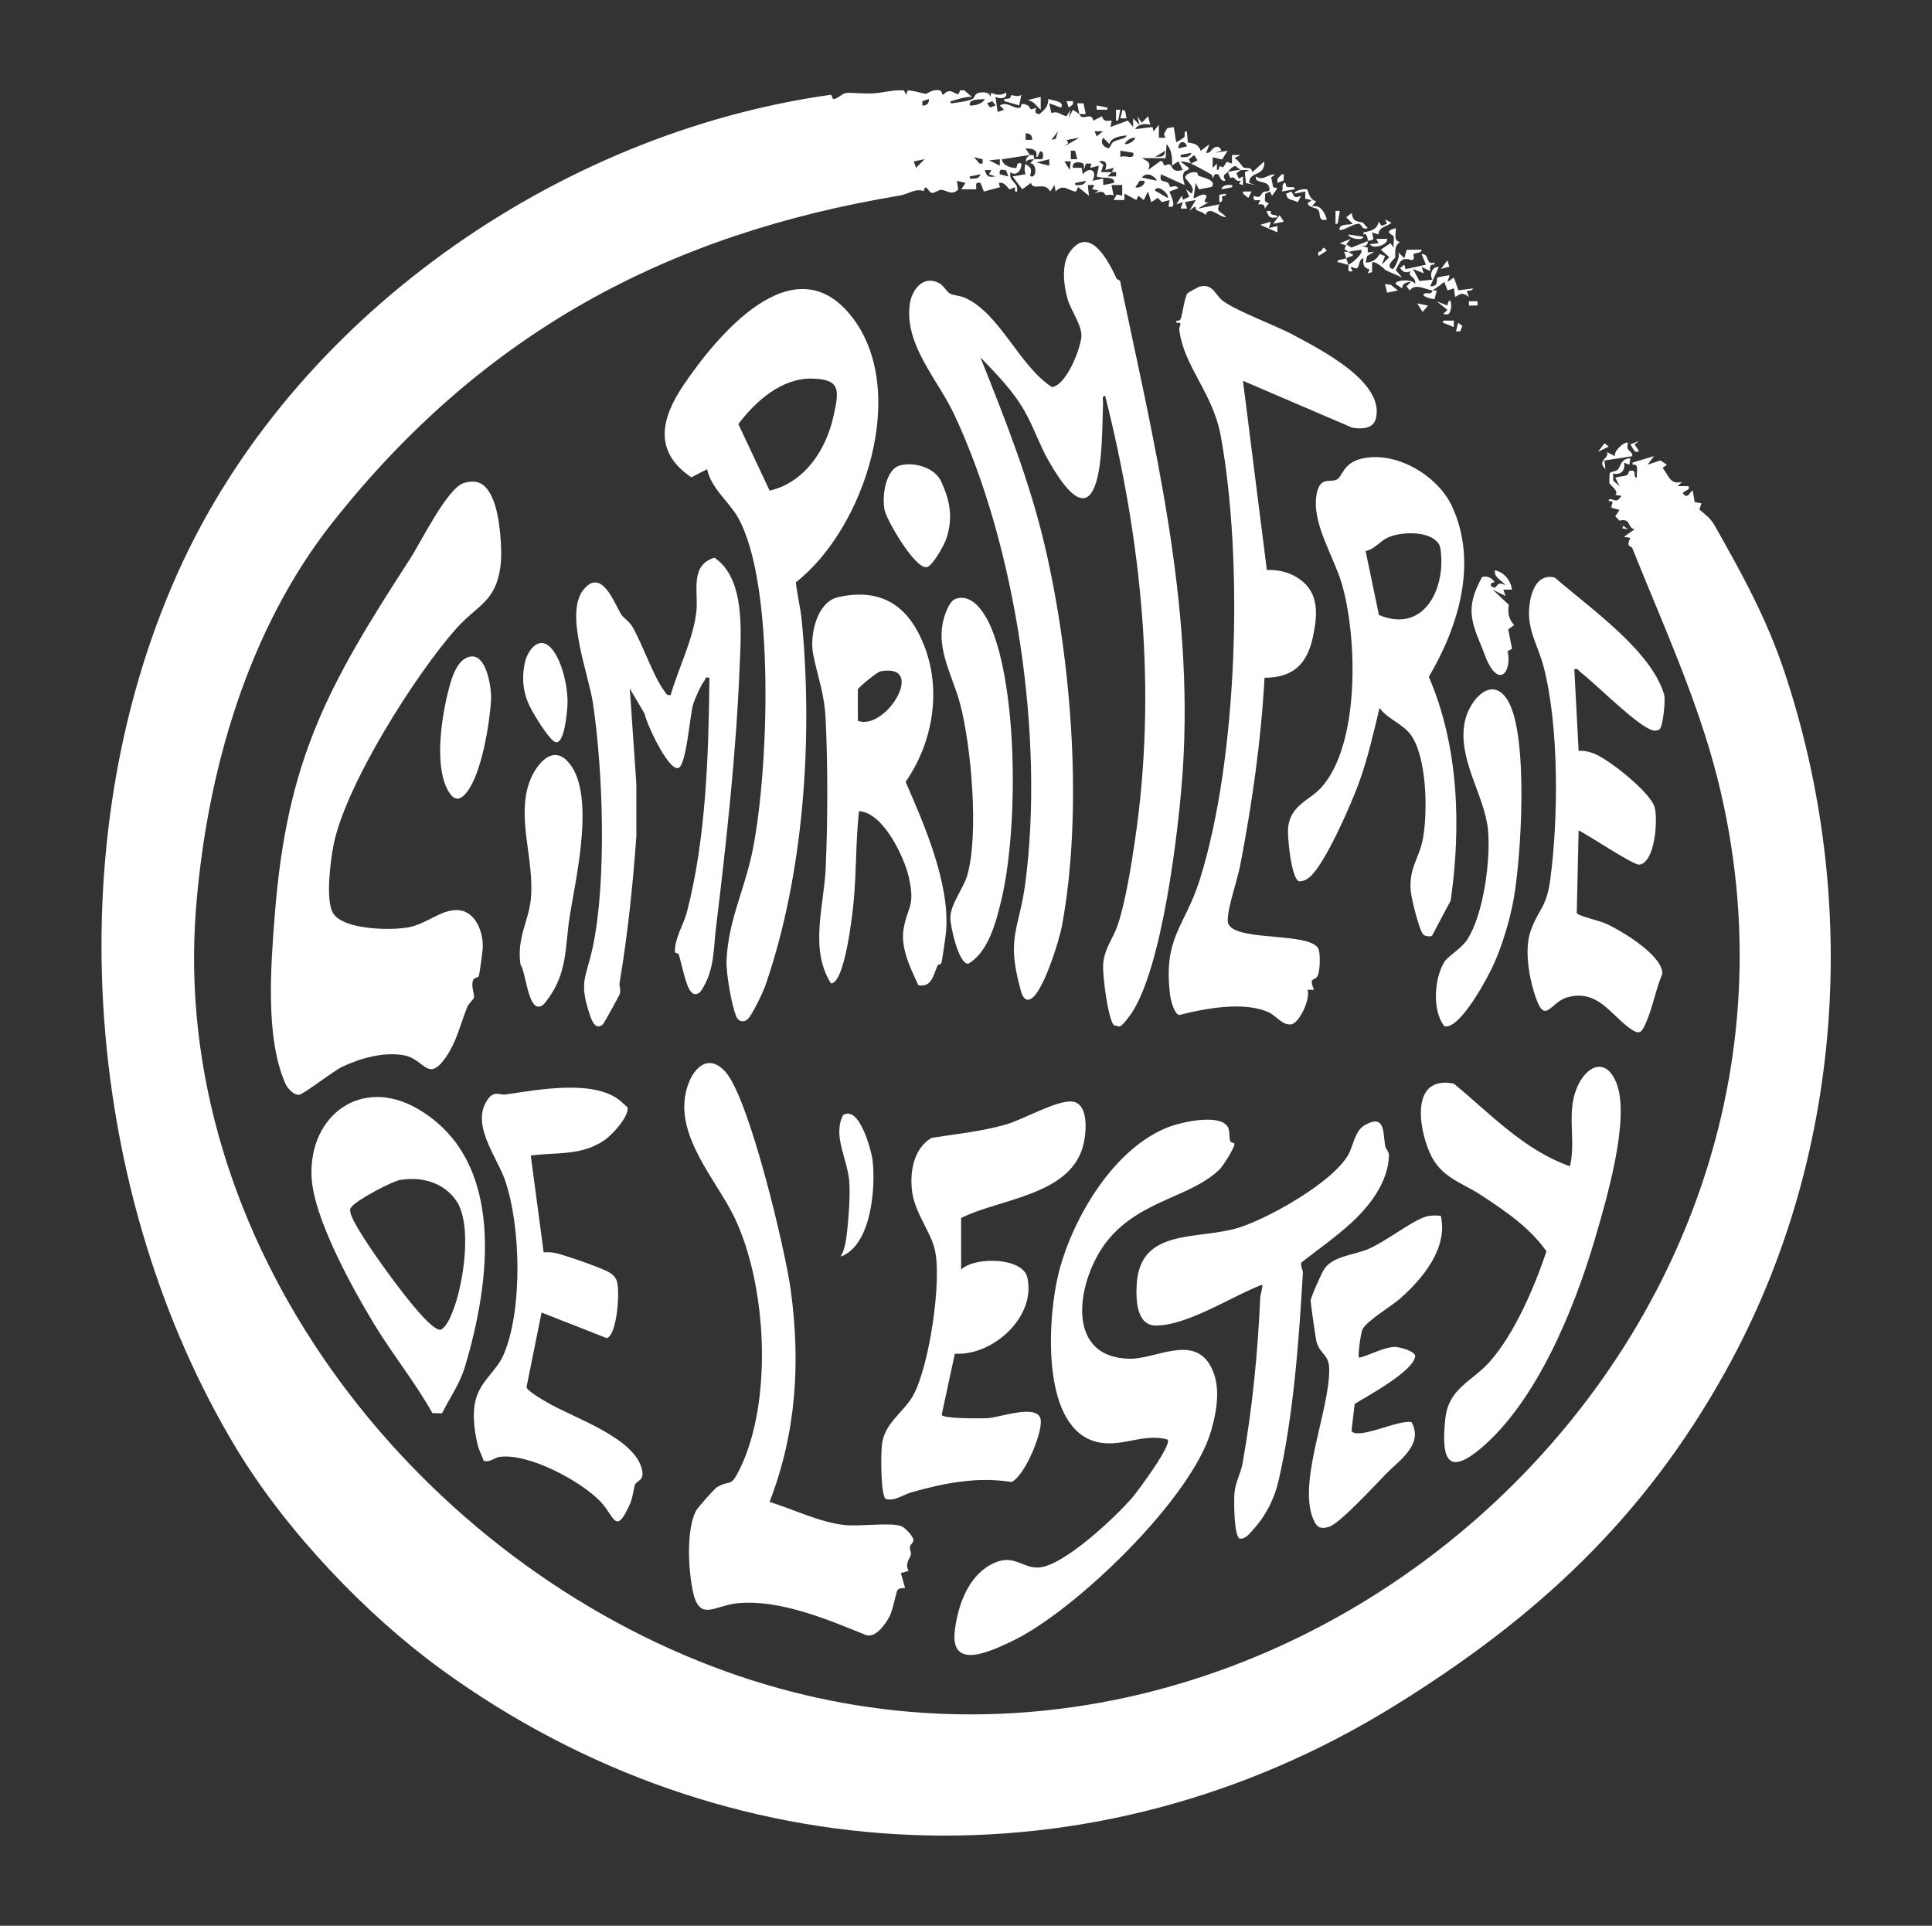 <?xml version="1.0" encoding="UTF-8"?><svg id="Calque_1" xmlns="http://www.w3.org/2000/svg" viewBox="0 0 342.19 341.05"><rect x="0" y="0" width="342.19" height="341.05" fill="#333333" stroke="none"/><defs><style>.cls-1{fill:#fff;}</style></defs><path class="cls-1" d="M84.78,172.93c-.12.19-.82.2-1,.69-.39,1.08.27,2.3.17,3.02-.05.37-.91,1.01-1.19,1.69-1.26,3.12-1.86,6.21-3.9,9.06-3.12,4.36-3.7.15-7.32-.5s-7.77.53-10.95,2.05c-1.58.76-6.84,4.87-7.61,4.94-.98.1-2.08-1.16-2.44-1.99-3.6-8.17-2.56-20.97-1.88-29.75,2.14-27.69,9.43-40.74,24.02-63.25,1.92-2.96,6.54-12.48,9.5-13.36s4.26.74,5.24,3.18c1.09,2.74,1.62,8.64,1.21,11.66-.83,6.23-4.1,6.79-7.77,10.9-7.29,8.16-19.73,27.86-21.79,38.42-.53,2.7-1.46,9.77-.07,12.04,1.83,2.98,10.35,3.09,13.45,2.48s5.59-3.05,8.43-3.04c3.38.01,4.82,4.06,4.61,6.89-.04.54-.57,4.66-.71,4.87Z"/><path class="cls-1" d="M132.39,180.53c-.62.56-1.55.42-1.92-.37-.87-1.88-1.87-7.79-1.79-9.97.26-6.87,3.05-12.36,4.46-18.82,2.95-13.51,4.35-47.82-2.47-59.79-1.53-2.68-4.75-5.14-5.42-8.49l-2.8,1.44c-6.79-4.57-5.36-10.49-1.32-16.43,5.9-8.68,19.34-24.97,29.59-12.2,10.45,13.03,2.51,37.63-9.76,47.23.24,2.27.84,4.56,1.05,6.83,2,20.72.39,44.73-6.41,64.47-.43,1.25-2.37,5.35-3.22,6.12ZM136.32,86.89c6.24-1.44,10.03-7.29,11.32-13.25.95-4.4,1.4-6.51-3.89-6.59s-9.87,3.94-12.98,8.05l5.55,11.8Z"/><path class="cls-1" d="M120.16,168.94c-.04-.12-.6-.13-.61-.35-.11-2.31,1.54-4.89,2.1-7.01,3.42-13.11,3.85-28.03,4-41.54-.88-.22-.63.17-.87.48-.62.79-1.65,3.11-1.98,4.1-.62,1.89-1.22,11.16-2.72,11.41-1.82.3-5.63-8-5.92-9.65l-2.61-4.43,1.16,16.94v9.18c-.62,8.71-1.54,17.46-2.97,25.99-.1.58.26,1.15.05,1.92-.08.3-2.78,5.2-3,5.41-1.21,1.14-1.92-.47-2.28-1.53-2.07-6.07-.68-6.67.47-12.09,2.5-11.76,1.83-31.31.03-43.29-.77-5.14-5-15.77-1.73-19.96s5.54,2.4,6.74,4.28c.47.73,1.42,1.23,1.99,2.2,1.8,3.08,3.76,8.93,5.7,11.45.33.43.39.78,1.08.63,1.36-4.75,4.13-10.12,4.57-15.06.3-3.36-1.16-7.97,3.19-9.25,5.56,3.79,4.68,13.43,4.44,19.54-.59,14.96-2.38,31.23-4.19,46.12-.42,3.47-.27,7.08-2.21,10.36-.29.49-.52.99-1.09,1.22-.56.15-.7.01-1.08-.34-.94-.87-1.74-5.3-2.24-6.73Z"/><path class="cls-1" d="M78.3,250.29l-1.71-.02c-3.08-5.5-7.07-10.4-10.33-15.78-3.89-6.43-10.84-18.95-11.09-26.26-.37-10.79,8.87-17.59,18.75-11.89,15.85,9.15,12.88,30.83,8.45,45.65-.97,3.23-2.65,5.43-4.08,8.31ZM71.05,208.93c-1.68.27-7.59,3.47-8.67,4.68-.37.42-.41.47-.33,1.05.32,2.16,6.51,10.64,8.18,12.82,1.13,1.48,6.28,8.41,7.89,8.01,1.05-.68,1.62-2.15,2.08-3.29,1.87-4.63,3.51-15.26.64-19.51-2.17-3.21-6.05-4.34-9.79-3.74Z"/><path class="cls-1" d="M100.36,134.66c5.37,5.24,1.61,20.84.56,27.54-.89,5.65-.35,10.12-4.07,14.98-.37.48-.76,1.1-1.44,1.1-1.93.05-2.29-6.14-3.22-7.45-.71-4.73,1.48-7.73,1.84-11.71.64-6.97-2.62-14.32-.2-20.78.95-2.54,3.71-6.44,6.53-3.68Z"/><path class="cls-1" d="M83.24,116.29c2.96-.59,3.85,5.6,3.73,7.68-.24,4.24-1.67,12.94-4.23,16.25-1.04,1.35-2.07,1.82-3.16.16-2.74-4.18-1.43-12.99-.26-17.68.52-2.08,1.43-5.91,3.92-6.41Z"/><path class="cls-1" d="M159.46,82.41c2.5-.64,6.11.41,7.24,2.86,1.58,3.43,2.15,6.49.88,10.21-.38,1.1-2.38,4.72-3.41,4.96-2,.46-7.08-8.18-7.49-10.1-.49-2.32.1-7.24,2.78-7.93Z"/><path class="cls-1" d="M94.25,125.9c-1.44-2.57-1.94-5.12-1.34-8.3.46-2.48,2.65-5.31,4.86-2.64,1.85,2.23,2.88,6.97,2.74,9.87-.06,1.19-.52,6.9-2.06,6.62-1.05-.19-3.59-4.46-4.2-5.55Z"/><path class="cls-1" d="M212.05,30.61c.08.04.08.45.22.51.77.34,3.26.74,2.37,1.98l-2.29.44-.57-1.15-.38,2.66c.27.28,1.57-1.12,2.29-.38.22.23-1.06,1.39.38,1.14l-1.9,1.14,3.81-.76c-.73,1.56.49,1.21,1.14,2.28-1.24-.03-2.98-2.2-3.61-.38-.38-.57-1.11-.58-1.59-.92-.43-.3.34-1.15-1.27.15l1.14-1.9-1.91.38.38,1.14h-1.14s.38-1.14.38-1.14l-1.14.38.95-1.52.22.71,1.11-.52-.56-1.33.94.76c.91-1.13-1.1-2.44-1.09-2.86,0-.59,1.39-1.17,2.14-.83Z"/><path class="cls-1" d="M253.69,51.45c-1.46-.29-3.07-1.29-4,0l-.57-.75.76-.76c-.76-.03-1.59.33-1.53,1.14l-1.13-.77c-.43-.69,3.06-1,3.42,0,.26-1.4-1.54-1.3-.76-2.28-.96.32-1.29.27-1.9-.57l.75-.57.22.78,3.6-.79-.76-1.9c1.55-.02.56,2.01,2.28,1.52v.37c-.83-.14-.82.42-.76,1.15l-1.52-.76.38,1.14-1.9-.76,1.12,2.12,2.31-.22c-.54-.86-.09-2.34,1.14-2.28l-1.52,3.42c1.56.18,1.11-1.4,1.2-1.47.17-.13,2.13-.52,2.23-.43l-.38,1.14,1.14-.76.8,2.26,2.63-.35c-.66,1.01-1.6-.43-.76,1.52-1.16-.8-1.32-.68-2.46,0l-.2-1.53-1.14.38-.57-1.52c-.69.54-1.37,1.05-2.1,1.52.23.05.52-.03.76,0l-.38,1.52c-.56.05-2.97-.68-1.53-1.04.17-.04.54.15.91-.07.23-.14.22-.4.24-.41Z"/><path class="cls-1" d="M238.82,44.59c.19.2.47.39.76.39v.37c-.42,0-.77.23-1.14.39-.09-.41-.24-.75-.38-1.14.25-.04.54.04.76,0Z"/><path class="cls-1" d="M242.25,42.68c.06-.06-.11-1.6-.76-1.15v-.37c1.19-.22,2.52-.51,2.67-1.91l.56.76.95-.4-.37-.74,1.14.57c-.86.8-2.15.62-2.31,2.08l-1.11-.36.23,1.15c-.22.33-.86.26-.99.37-.08.07.26,1.24-1.52.77l1.5.39.02.87,1.14-.12-1.26.75-.26,1.15c1.06.07,2.03-.58,2.47-1.52l.96.39-.57,1.52,1.32-1.34-1.5-1.32,1.71-1.15.56.76c-.06-.65.14-1.43,0-2.03-.03-.13-2.06-.78.38-1.39.08,1.12-.5,2.14.76,2.47-1.24.7-.7,2.18-.89,2.78-.04.11-1.84,1.5-.44,1.99.28.1,1.58-2.41.95-3.05l1.14,1.14.41-1.5,2.64-.02c.05.7-1.12.47-1.44.82-.07.08.4.88-.3,1.03-1.88-.65-2.07.33-2.83,1.77l1.14,1.32-2.9-1.29c-.47-.46-1.92-1.75-2.43-1.37v1.69s-.77.21-.77.21l.32-.69c-1.1-.27-1.18-.9-1.08-1.97-.85.16-.65,1.36-1.12,1.75-.34.28-1.73-.93-.78.54-1.25.24-.59-.56-.77-1.14.26-.04,2.68-1.82,2.29-2.66-.76.08-1.54.22-2.29.38-.45-.46-.98-.28-.37-1.14l-1.15-.38,1.9-.77-.76.95.93.58,2.88-1.15Z"/><path class="cls-1" d="M238.44,45.73c.09.44.27.77.38,1.14-.45.07-1.33-.48-1.9-.39v-.37c.47-.14,1.09-.2,1.52-.39Z"/><path class="cls-1" d="M241.37,39.41l.88.98c-1.2.45-.98-.84-1.67-.77-1.17.12-2.12,1.03-3.28,1.15-.39-1.29,2-.86,2.28-1.15l-1.14-1.14.95-.75c.31,1.44.61,1.41,1.97,1.68Z"/><path class="cls-1" d="M225.87,30.87l-.72.54.35,1.75.75.18-.95,1.34-.37-.77-.88.45c.14.94-.42,1.32.69,1.65l-.76.95c.11-.81-.47-.82-1.14-.77l.38-.75c-.75-.02-1.37.3-1.15-.76,1.27.58,1.19-.3,1.66-.64.4-.3,1.51.17,1-1.06-.46-1.1-2.57-.42-2.27-1.72,1.32.87,2.06-.47,3.42-.38Z"/><path class="cls-1" d="M231.55,33.58c.11.1.35,1.83,1.56,2.06l-.76.94c1.47-.44,2.28,1.03,2.66,2.29-1.77.47-.91-1.15-1.63-1.81-.29-.27-1.51-.28-1.8-1.05l.76-.57-1.17-.24.03-1.29-1.9.38c-.02-.71,2.05-.9,2.25-.72Z"/><path class="cls-1" d="M180.9,16.77l-.38,1.9-2.66-.77c-.1-.61.53-.29,1.02-.52.14-.07.14-.48.2-.5.27-.1,1.23.44,1.82-.11Z"/><path class="cls-1" d="M256.35,54.11c.46-2.07.96.02.5,1.03-.37.81-.39.5-1.25.49l.76-.75-1.9-1.52,1.89.75Z"/><polygon class="cls-1" points="225.1 39.25 224.73 40.39 226.25 40.02 226.25 41.15 223.2 39.82 225.1 39.25"/><path class="cls-1" d="M184.33,17.15v2.28c-.88-.74-1.06-1.38-2.28-1.72l2.28-.56Z"/><path class="cls-1" d="M245.68,42.3c.25,1.09-2.58,1.89-3.04.95l1.52-.19-.39-.76h1.91Z"/><path class="cls-1" d="M230.44,34.68l-.59,1.15c-1-.62-1.84-.21-2.07-1.53l.96-.39c.57,1.04.49,1.22,1.71.77Z"/><polygon class="cls-1" points="246.34 50.44 247.59 51.44 245.69 51.83 245.3 50.31 246.34 50.44"/><path class="cls-1" d="M227.85,33.05c.61.31,1.51-.24,1.44.48l-2.28.38c.29-.36.09-.94.18-1.14.49-1.07.62.26.66.27Z"/><polygon class="cls-1" points="252.92 54.12 251.97 55.25 251.02 53.73 252.92 54.12"/><path class="cls-1" d="M241.49,41.92c-.08.82-2.63.32-2.66-.38l2.66.38Z"/><polygon class="cls-1" points="227.39 39.25 225.49 39.63 226.64 38.11 227.39 39.25"/><polygon class="cls-1" points="198.43 19.44 198.04 21.34 197.67 21.34 197.67 19.44 198.43 19.44"/><polygon class="cls-1" points="257.5 56.78 257.49 57.93 255.59 57.16 255.59 56.79 257.5 56.78"/><path class="cls-1" d="M197.82,49.4c.04.09.72.22.64.7,6.01,28.58,12.96,56.61,11.04,86.16-.66,10.16-3.64,35.78-9.38,43.59-.35.47-1.38,1.9-1.88,1.96l-.99-.27c-1.04-1.32-1.96-8.72-1.87-10.61.16-2.96,1.8-4.69,2.64-7.27,1.39-4.25,2.34-10.4,3.01-14.9,3.91-26.5,1.21-52.81-5.28-78.63-.66-.09-.36.87-.38,1.33-.13,3.81-.12,8.83-.86,12.48-1.81,8.94-6.43,1.8-8.83-2.41-1.6-2.81-2.61-5.93-4.22-8.74-2.12-3.7-4.91-6.47-7.82-9.52,4.48,11.23,8.83,22.14,11.55,33.99,4.64,20.19,6.67,46.36,2.89,66.77-.39,2.13-3.64,13.2-6.08,13.03-.92-.21-1.09-1.27-1.32-2.11-2.47-8.97-.15-10.43.92-18.54,3.37-25.69-1.57-59.49-12.58-82.98-2.91-6.21-8.79-12.26-7.9-19.45.33-2.69,2.43-5.36,5.26-3.82.76.41,1.27,1.54,1.95,1.86.74.35,1.68.3,2.67.76,6.23,2.9,9.51,12.04,15.34,15.78,2.54-.39,5.02-6.71,5.19-8.96.14-1.93-1.85-4.59-2.44-6.63-.7-2.42-1.15-6.18.39-8.34,3.52-4.95,6.91,1.7,8.33,4.79Z"/><path class="cls-1" d="M220.15,67.45l4.23,33.49c2.08-.08,4.09.42,5.81,1.63,3.53,2.49,3.16,6.44,2.35,10.23-1.03,4.83-3.49,7.19-8.57,7.24-.61,11.16-2.2,22.27-4.31,33.23-.5,2.6-2.2,7.37-2.2,9.66,0,.53.04.72.4,1.12,2.28,2.55,13.86,1.15,15.59,3.85.48.76.38,4.35-.17,5.09s-1.46.05-.55,2.3h-1.15c.59,1.51-1.42,5.91-2.88,6.12-1.56.22-2.65-1.51-3.97-2.12-4.36-2.01-11.3-.7-15.83.46-.94-.1-1.56-2.71-1.66-3.54-1.24-10.37,2.63-11.97,5.3-20.53,6.7-21.47,7.72-56.33,3.69-78.4-1.43-7.85-6.5-12.2-7.36-18.86-.09-.67.79-1.41-.52-1.26v-.37c.31.05.59,0,.76-.29.3-.51.64-3.74,1.23-4.58.07-.1,1.98-1.13,2.11-1.16,2.42-.62,2.76,1.5,4.15,2.53,2.53,1.87,9.28,4.3,12.59,6.09,4.57,2.47,16.05,8.22,14.52,14.66-.47,1.98-2.53,1.96-4.21,1.7l-19.33-8.29Z"/><path class="cls-1" d="M110.23,195.29c.2.19.92.79.93.85.25,1.61-2.74,4.86-4.07,5.77-4.15,2.83-8.38,2.11-13.08,2.74l2.28,17.14c.78-.04,1.54-.03,2.31.17,1.73.44,8.22,2.64,9.47,3.48.51.34.82.64,1.09,1.2.76,1.55.17,9.87-1.7,10.34l-11.54-4.53-2.66,13.18c.02.66,2.89,2.29,3.68,2.75,4.67,2.76,15.88,6.34,16.82,12.18.27,1.71-.9,1.56-1.3,2.39-.14.29-.4,2.3-.84,3.31-2.64,5.94-2.75,2.21-5.4-.47-3.58-3.62-12.61-8.45-17.72-7.78-.94.12-1.79,1.07-2.83.69-.34-.98-.85-1.89-1.09-2.91-.68-2.92-1.1-6.47.13-9.19,1.14-2.54,3.37-4.14,4.45-6.6,3.45-7.91,3.09-22.88.29-30.99-1.44-4.17-6.2-9.96-3.04-14.34,1.15-1.59,2.1-.69,3.15-.84,5.81-.85,16.25-2.84,20.67,1.46Z"/><path class="cls-1" d="M166.7,170.64c-.05.11-.56.15-.65.36-.71,1.63-1.02,3.92-3.39,3.49-1.37-2.96-3.19-6.6-2.62-9.96.68-4.05,2.09-3.84.94-9.12-.8-3.64-4.61-11.6-8.84-11.74-.59,5.36-.44,10.83-.96,16.2-.19,1.96-1.55,14.31-4,14.29-3.85-6.08-1.25-13.62-.94-20.36.37-8.1.39-18.23,0-26.33-.23-4.77-1.34-7.29-2.2-11.51-.69-3.37.58-9.36,4.45-10.22,6.22-1.38,11.05.47,14.08,6.17,4.51,8.47,3.18,18.83-2.17,26.56,3.34,7.65,7.81,17.9,7.18,26.37-.06.79-.71,5.41-.88,5.8ZM151.94,127.66c4.99,1.83,12.28-10.28,4.03-8.77-.66.12-4.03,2.92-4.03,3.24v5.53Z"/><path class="cls-1" d="M169.36,106.02c3.38-1.02,5.66,3.61,6.61,6.19,4.32,11.79,4.29,35.29,1.32,47.47-.92,3.78-2.28,8.98-5.79,10.99-1.71.16-3.2-6.75-3.18-8.15.04-2.41,2.27-5.12,2.95-7.34,2.17-7.17.75-23.19-1.23-30.57-1.46-5.44-4.78-10.41-2.49-16.21.33-.83.88-2.1,1.81-2.38Z"/><path class="cls-1" d="M182.42,27.44l-4.95.77c.07,1.05,1.55,1.56,2.46,1.54.32,0-.03-1.19.97-.78.1,1.15-.93,2.35-1.9,1.52-.48,1.7,1.44,1.65,1.14,3.43-.66.17-.24-.61-.4-.72-.14-.1-.66.43-1.03.28-.1-.04-.79-1.36-1.79-1.08l.19.76-2.86.76-.58-1.52c-1.07-.22-.72.39-.76,1.13h-2.66s.76-1.13.76-1.13l-1.52-.38.22,1.54c-1.15,1.21-2.17.03-3.01.06-.53.02-1.17.59-1.6.55-.74-.07-1.12-1.94-1.5-.32-1.48-.55-2.69.53-4.26.79-41.09,6.82-73.79,24.25-100.36,57.78-15.09,19.04-22.32,44.23-24.25,68.29-4.72,58.88,37.72,114.02,91.63,134.49,98.16,37.27,203.69-55.31,177.8-157.47-3.54-13.96-9.78-27.49-15.05-40.65-.2-.5-1.18-.03-.35-1.82l-1.14-.19,1.9-1.33c-1.29-.19-.58-2.05-2.67-1.53l-.76-.76.76-1.14-1.37-.37c-.33-.45.78-1.37-.53-1.16-.07-.81.92-.07,1.34-.14s.63-.56.94-.81l-1.15-.19c.81-.59-.96-1.75-1.04-2.1-.02-.08.03-1.67.08-1.74.25-.34,1.02-.29,1.34-.56.64-.54.49-2,2.3-2.08l-.18,1.14-.96-.37c.37,1.38-.61,2.29-1.9,1.91v1.27s1.14,1.01,1.14,1.01l-.76-1.52c.61-.23,1.44-.2,1.99-.42.36-.14.38-.7.48-.74,1.55-.52.5,1.15,1.33,1.15-.1-.93.52-2.48-.75-2.29v-.37s3.8-1.15,3.8-1.15l-1.14,1.52,2.29-.76,1.14.76-.76.57c1.12,1.38,1.29,3.03,3.43,2.48l-.76.75h1.9c.58.88-1.58.81-.76,1.53.78.68,1.09-.69,1.52-.76l.35,2.06,1.19.22-.36,1.09c.99.87,1.9,1.41,2.72,2.86,4.61,8.16,9.12,16.22,12.31,25.78,13.54,40.51,10.62,86.26-10.47,124.12-14.39,25.84-33.22,43.42-58.58,59.11-53.17,32.9-118.3,30.21-168.75-6.41-13.31-9.66-27.49-24.48-36.36-39.17-26.76-44.33-32.19-106.46-10.39-155.06C51.71,56.32,98.72,23.53,147.2,16.78l.36.77c.69.04,1.66-1.04,2.35-1.09,1.03-.07,3.31.17,4.75.08,1.8-.11,3.58-.68,5.43-.53l.42.76.23-.71c.26-.23,3.03.57,3.19.56.42-.02,1.03-.78,2.32-.66.75.07.5.86.73.81s.6-.6,1.14-.62c1.02-.05,1.59,1.3,1.91-.15h.76s1.34,1.15,1.34,1.15c-1.04,0-2.06.27-3.04.59-.27.09-1.18.17-.57.57,1.03-.18,2.83-.34,3.7-.77.41-.2.42-.8.83-.99.62-.29,2.33-.39,2.32.62l.22-.73c.96.44,1.69.48,2.63-.04.25,1.22-1.22,1.09-1.9.76l.38,2.67,1.14-.39-.76-.75c1.32-.85,2.39.65,3.57.39.38-.08-.16-1.23,1.46-.36.53.29-.02,1.02,1.44.34-.25.63-.3,1.13.57,1.14.88-.74,1.62-1.46,1.54-2.67.84.29,2.97.41,2.28,1.53l-2.1-.76.37,1.73c1.27-.45,1.58.33,2.68.55l.76-1.14-.38,1.52.76-1.52,1.14.76-.38-1.9h1.12s.4,1.9.4,1.9h-1.14c.54,1.42,2.09-.56,2.49,1.17l1.52-.79c.3.99.72.84,1.71.77l-.19,1.14,3.05-1.14.95,1.14v-1.52s1.14,1.14,1.14,1.14l-.38-1.52.77,1.14,1.13-1.14.38,1.52c-.79-.29-2.27-.14-2.66.76l3.05-.37.18.76.95-1.14v2.28s1.15,0,1.15,0l-.26-.68.61-1.03,1.14-.17.42,2.65c.05.07,1.31-.74,1.42-.87.27-.33-.22-1.16.47-1.03l.18,1.94c1.24.3,1.67.17,2.3,1.49l1.52-1.15-.57,1.52c.96.17.95-1.2,2.11-1.05.19.02.58.41.56.67l-1.14.38,2.28-.37-1.01,1.55-1.65-.41v1.9s.75-.76.75-.76v1.14c.77-.06-.03-1.08,1.08-.46l.67-1.01.92.33v-1.53s1.52,0,1.52,0l-1.14.57c.69.17,1.4,1.49,1.63,1.62.57.32,1.35-.28,1.6.86l2.1-1.91c.15,2.87-2.63,1.57-2.67,3.8l1.14.39-1.72-.36-.18-1.92.76-.38c-.51,0-1.02-.03-1.53,0l-.88-.72c-.73.14-.98.63-1.41,1.1-.47.53-1.02.31-.38,1.52-1.3.19-.71-1.51-1.9-1.14l-.38.76c.03-.26-.05-.63-.27-.76-.71-.43-2.84-1.59-3.55-1.9l1.14-.58-.57-.95-.95.77.38.75c-.54-.24-1.3-.37-1.9-.38l1.52,1.15c-.03.64-.78.22-.99,1.11-.18.76.13,1.22.24,1.92l-4.19-1.9c-.33,1.57.52,1,1.25,1.52.24.17.25.63.36.69.31.18,1.04-.5,1.43.27l-1.52.57c-.1.15,1.69,3.23-.19,2.66l.19-1.14-1.36.35-.73-.75-1.15.77-.57-1.9-.76,1.52-.95-.76-.36.76-2.11-1.15v1.15s-1.91,0-1.91,0l.56-1,.96.24v-1.9s-1.9,0-1.9,0l.38,1.9c-.5-.38-1.1-.03-1.44-.13-.12-.03-.19-1.07-1.98-.25l.76-.57-1.15-.19.39-.76h-1.15s.19,1.9.19,1.9l-1.9-1.54-.41.81c-1.57-.25-2.17-1.45-3.59-.03l-.19-1.14-.76,1.14c-1.09-1.88-3,.01-3.41-1.51l-1.55,1.13-1.71-2.28,2.29-.39c-.29-.89-.13-1.23,0-1.9,0,.22.72.46.9.87.35.8-.61,1.56.43,1.41.79-.55.36-2.53-.56-2.29l.76-.76c.42-.05.87.03,1.29,0,.42.04.27-1.1.23-1.15-.68-.88-.67.99-1.14.76.27-1.39-.74-1.47-1.91-1.52l.76,1.14ZM163.37,18.67c.72.12,1.27-.45,1.14-1.14l-1.14.39v.76ZM174.42,17.53c-.69.13-2.92-.12-2.66,1.14.84.1,2.31-.29,2.66-1.14ZM176.33,18.67l-.57-.75-.95.38.57.75.95-.38ZM187.38,23.25l-1.14,1.52.75-.18.39-1.33ZM195.38,23.25h-1.52s.4.92.4.92l-.78.59,1.9-1.52ZM182.8,24.77c.12-.72-.45-1.26-1.14-1.14v1.14s1.14,0,1.14,0ZM199.57,24.01c-.97-.04-2.99.44-3.05,1.52l-1.13-1.14c-.54.86-.06,1.59.95,1.9.38-.3.45-.88.85-1.15.74-.51,2.03-.43,2.39-1.13ZM191.19,24.39l-2.27.4.29.55-.69.57,2.66-1.52ZM201.1,24.39c-.68-.04-1.63.43-1.91,1.14.68.04,1.63-.43,1.91-1.14ZM210.24,25.91c-.48-1.28-1.58-.76-1.52.38l1.52-.38ZM207.58,29.34c.05-1.3.02-2.8-.96-3.81l-.17,2.49-4.21-.02c1.09.62,1.67.73,1.14,2.09l2.1-1.54c.65-.19.46.68.81.75.2.04.62-.34.92-.16.44.26.35,1.55,2.27.95l-.76-1.52-1.14.76ZM190.42,26.68h-.76s0,1.52,0,1.52h1.14s-.38-1.52-.38-1.52ZM200.72,27.06l-2.29-.38v1.14c.75-.49,2.6.65,2.29-.76ZM206.43,26.68l-1.9,1.14c1.18-.22,1.56.25,1.9-1.14ZM211.01,27.06l-1.9.38v.37c.71.06,1.67.11,1.9-.75ZM174.04,28.21l-1.52-.38.96,1.14h.56s0-.75,0-.75ZM163.75,28.2l-1.9.38.39,1.14,1.52-1.52ZM177.09,28.2l-1.9.19,1.9.95v-1.14ZM185.85,28.2l-2.28.57,2.28.58v-1.14ZM189.66,28.58h-1.14s.95,1.52.95,1.52l.19-1.52ZM191.89,29.04c-.36-.44-2.2-.55-1.84.68h1.53s.19,1.14.19,1.14c1.3-1.49,2.67-.58,1.72,1.15l1.9-.38v1.15s1.91-.39,1.91-.39c.33-1.34-2.41-.68-3.05-1.15l.38-1.89-1.53.38.19-.76h-.95s-.38,1.14-.38,1.14c-.03-.32.11-.85-.07-1.06ZM196.91,30.49l.38-.76-1.52.37c.32-1.07.22-1.81-1.14-1.52l.8.6-.42,1.3h1.91s-.76.76-.76.76h1.52s0-.76,0-.76h-.76ZM175.57,30.11h-1.15c.37,1.2.64,1.32,1.9,1.14l-1.15-.38.39-.76ZM178.18,30.16c-.82-.16-1.28-.27-1.09.71l1.52.37-.43-1.09ZM173.66,30.87l-1.9.38v.37c.71.06,1.67.11,1.9-.75ZM204.91,32.01c-.44-.95-1.91-1.63-2.67-.57l2.67.57ZM192.33,32.02l-1.9.38v.37c.71.06,1.67.11,1.9-.75ZM202.62,32.01h-.75s-.77,1.14-.77,1.14c.71.37,1.99-.66,1.52-1.14ZM206.81,35.06c.47-.49-1.77-2.63-2.28-1.33l2.28,1.33Z"/><path class="cls-1" d="M182.42,27.44l.67.06.09.7c-.47.06-1.51-.02-1.52.76.16-.83-.17-.8.76-1.52Z"/><path class="cls-1" d="M219.77,30.11l-.77.56.4.96.75-.38v1.52s-.68-.19-.68-.19l.31-.57c-1.14.32-1.01-1.06-1.86-.44l-.43-1.1c.78-.21,1.47-.34,2.29-.38Z"/><path class="cls-1" d="M136.31,265.99c4.26,1.32,8.78,3.59,13.25,4.09,2.62.3,8.31-.52,10.08.21.67.27,2.1,1.75,2.14,2.44.03.48-.56.82-.61,1.18-.08.52.23.97.17,1.36-.13.8-1.12,1.49-.42,2.94l-1.36.38.75,2.65c-.43,0-1.09,0-1.35.36-.23.32-.8,3.52-1.42,4.69-.71,1.35-2.47,3.87-4.19,3.27-6.76-2.75-15.16-6.3-22.57-5.64-4.4.39-6.99,3.57-8.15-2.53-.71-3.72-1.08-10.37.61-13.77.29-.58,3.24-3.93,3.76-4.24,2.41-1.44,2.31.29,4.03-3.22,5.9-12.03,4.79-32.59-.94-44.54-3.2-6.68-10.77-14.59-8.46-22.79.98-3.5,3.69-6.49,6.84-3.03,4.23,4.65,10.63,31.59,11.59,38.71,1.75,12.88.96,25.31-3.76,37.48Z"/><path class="cls-1" d="M217.37,199.42c.52.72.28,1.93.52,2.66.11.34.75.29.76.49.02.71-2.04,3.95-2.68,4.57-5.11,4.94-14.06,5.4-19.82,12.57-5.28,6.58-7.98,20.76,3.99,20.92,4.48.06,10.94-4.15,14.09.99,2.13,3.49,1.35,7.98.3,11.71-3.38,11.99-24.18,32.09-35.4,37.38-3.75,1.77-10.93,5.21-10.01-2.01.56-4.36,2.27-9.35,6.32-11.58s5.5.68,8.56.48c4.41-.28,13.58-8.93,16.53-12.36,1.04-1.21,7.08-9.37,6.28-10.29-4.63-1.3-8.68,1.83-13.33.18-9.24-3.29-7.87-22.37-5.92-29.91,2.5-9.66,9.84-22.09,19.64-25.71,2.17-.8,8.6-2.24,10.16-.08Z"/><path class="cls-1" d="M253.64,165.72c-.33.21-1.12.08-1.48-.14-.71-.43-2.17-6.45-2.28-7.63-.42-4.36,1.54-5.86,2.18-9.62.81-4.67.67-14.26-2.19-18.19-1.45-1.99-4.07-2.75-5.53-4.76-1.09,4.52-2.1,9.04-3.71,13.43-1.36,3.7-5.92,14.17-8.64,16.51-.5.43-1.27.84-1.95.75-1.36-.64-2.06-7.95-1.89-9.54.44-3.99,3.83-4.78,5.88-7.07,6.89-7.69,6.37-26.67,3.65-36-1.44-4.95-5.41-10.83-4.49-15.91.6-3.31,2.42-1.98,3.64-2.65.88-.48,1.09-2.84,4.17-3.63,6.09-1.56,13.61,2.87,16.18,8.4,4.61,9.97,1.17,21.26-4.11,30.19,5.32,12.36,5.74,26.57,3.87,39.64l-3.31,6.23ZM254.71,96.14c-1.72-2.18-6.59-1.99-8.91-.94-1.41.64-2.35,2.12-3.93,2.38l2.36,11.33c7.77,3.28,11.73-4.3,10.97-11.17-.07-.6-.11-1.1-.5-1.6Z"/><path class="cls-1" d="M170.23,215.69v9.15c2.41-2.32,10.92-2.19,11.73,1.41,1.58,6.98-6.13,13.91-12.84,13.49l-2.33,10.81c0,.73,7.32.67,8.22.6,2.22-.16,8.74-2.57,9.3.2.44,2.2-2.8,10.09-5.16,11.11-6.05-.97-11.9.18-17.68,1.82-1.52.43-3.03,1.65-4.6,1.18-.92-.69-.87-8.39-.64-9.85.58-3.68,3.75-5.47,5.41-8.31,2.91-4.97,5.32-20.81,3.86-26.29-.79-2.96-3.4-6.23-3.92-9.8s.21-7.81,3.42-9.7c4.42-.69,8.94-1.13,13.25-2.39,3.06-.9,8.95-4.31,11.63-4.03,3.11.32,2.53,5.84,1.9,8.04-2.46,8.61-14.76,9.17-21.54,12.57Z"/><path class="cls-1" d="M278.07,206.55c1.09-4.65-.64-9.35,1.2-13.85,1.57-3.84,5.06-5.65,6.99-1,2.6,6.28-1.82,21.06-3.8,27.81-3.61,12.26-10.34,28.86-20.38,37.16-6.15,5.09-6.73.85-6.1-5.34.56-5.49,4.7-6.61,7.81-10.1,4.48-5.01,8-13.32,10.11-19.61-2.92-4.21-7.23-7.09-11.48-9.9-3.67-2.43-7.2-3.1-9.19-7.57s-3.4-13.73,4.25-12.25c6.51,5.36,12.43,11.77,20.59,14.65Z"/><path class="cls-1" d="M223.58,227.51c-5.3,1.99-13.2,7.25-18.86,7.24-3.46,0-3.54-4.64-3.39-7.29.57-10.12,10.96-7.81,18.07-10.04,5.34-1.68,16.69-8.05,19.43-12.96.83-1.49,1.15-4.19,2.84-5.16,3.71-2.16,3.28,1.34,3.66,3.62.11.67.72.94.68,1.82-.2,4.76-3.5,8.93-6.79,11.93-2.74,2.49-5.81,4.65-8.73,6.92-.2.63.3,1.28.27,1.84-.67,11.69-1.67,25.41-4.3,36.78-.76,3.28-2.27,6.25-4.57,8.76-.6.65-1.29,1.63-2.28,1.52-1.1-.29-1.08-7.01-.96-8.19.18-1.83,1.12-3.41,1.41-5.06,1.74-9.66,2.7-19.48,3.14-29.25.04-.88.39-1.61.39-2.46Z"/><path class="cls-1" d="M255.19,215.34c1.31,5.68-3.18,11.09-7.22,14.65-1.51,1.33-6.09,4.05-6.68,5.51-.28.7-.86,4.63-.56,4.96,1.93-.47,4.31-1.87,6.3-1.92.76-.02,3.77.75,3.62,1.71-.41,2.64-8.37,6.95-10.71,8.37l-.57,4.81c1.18,1.64,8.4-2.1,10.64-1.56,2.19,3.96-2.2,6.78-4.52,9.15-1.85,1.89-8.13,8.75-10.07,9.37-1.21.38-2,.31-2.6-.87-3.28-6.39,2.66-19.56,2.61-26.98-.02-2.77-1.63-2.58-2.27-4.99-.16-.61-1.03-6.85-1.02-7.21.03-.64,2.02-5.08,2.49-5.72,1.57-2.13,5.06-2.37,7.39-3.28,3.19-1.26,7.94-5.09,10.52-5.87.87-.26,1.78-.23,2.67-.15Z"/><path class="cls-1" d="M148.89,222.55c.75-1.25.97-2.92,1.14-4.38.28-2.43.56-6.37.4-8.77-.26-4.09-3.02-8.21-1.1-11.93,2.89-1.78,5.04,6.35,5.24,8.17.52,4.88-.27,14.95-5.68,16.91Z"/><path class="cls-1" d="M267.79,104.42h-1.52s.38,1.14.38,1.14l-2.28-1.14,2.86,2.68c-.2,1.48-.05,2.42.94,3.62l-1.04.73.68,3.44-.78.43c.75,3.46-1.31,6.41-3.51,1.97-.34-.67-.81-2.09-1.2-2.99-2.07-4.87-2.48-7.2.18-12.11.98-.26,1.68.16,2.25.91-.85.05-1,.7-.18.95.66.2.46-1.35,2.09-.38-.62-.92-2.02-1.28-1.9-2.66,1.64.28,2.84,1.84,3.05,3.43Z"/><path class="cls-1" d="M293.99,129.1c-.24.25-.75.34-1.1.28-2.53-.42-10.23-8.26-12.91-10.3-.38-.29-.48-.74-1.14-.57l.76,14.48c1.02-.09,1.82.12,2.76.48,2.61,1.02,9.93,6.81,10.7,9.49.61,2.11.1,9.79-2.69,10.17-1.07.14-9.06-5.28-10.77-6.05l-.33,14.62c.16.48,3.99,1.36,5.04,1.82,2.72,1.19,10.13,5.62,10.13,8.9-1.17,2.76-1.67,5.82-2.85,8.57-.88,2.05-1.22,2.4-3.19.92-3.24-2.43-5.55-6.69-10.72-5.31-3.28.88-4.05,5.44-5.97-.86-.98-3.21-1.72-7.84-.56-11.01,1.42-3.88,2.77-3.92,3.45-9.12,1.42-10.8,1.54-27.06-1.21-37.57-1-3.83-2.98-6.5-2.51-10.74.28-2.54,1.39-5.82,4.52-5,5.96,5.22,17.05,12.86,19.34,20.69.29,1-.19,5.5-.75,6.1Z"/><path class="cls-1" d="M255.74,170.47c.72-1.18,3.05-2.41,4.12-4.05,2.92-4.47,4.19-14.22,3.69-19.46-.59-6.18-5.6-12.72-4.05-19.4.88-3.78,4.94-8.23,7.68-3.28,3.54,6.4,2.27,27.54.89,35.09-.67,3.63-1.9,7.73-3.37,11.11-.98,2.24-6.04,11.91-8.86,11.27-2.21-2.67-1.8-8.47-.08-11.27Z"/><path class="cls-1" d="M288.36,78.5c-.5,1.54.75,1.16.76,2.29l-4.96.77.2,1.52c-1.69-1.53.96-2.06.19-3.04l1.52.76c-.44-.84,1.93-2.93,2.29-2.29Z"/><path class="cls-1" d="M290.27,78.13l-.76.57.76,1.14c-.69.7-1.12-.62-1.51-1.15l1.51-.57Z"/><polygon class="cls-1" points="283.03 80.03 284.18 78.51 284.93 79.08 283.03 80.03"/><polygon class="cls-1" points="288.36 93.75 287.32 93.55 287.53 93.17 286.84 92.61 288.36 93.75"/><polygon class="cls-1" points="221.67 33.92 221.1 35.06 220.16 34.29 220.15 33.92 221.67 33.92"/><polygon class="cls-1" points="256.7 47.22 255.21 47.63 256.36 46.11 256.7 47.22"/><polygon class="cls-1" points="237.3 37.35 236.92 39.63 236.54 39.63 236.54 37.35 237.3 37.35"/><path class="cls-1" d="M225.08,37.38c-.18,1.14,1.13.32,1.17,1.11-1.27.18-1.54.06-1.9-1.14l.74.03Z"/><path class="cls-1" d="M233.49,45.35v-.75c1.1,0,.49-1.47,1.51-.2l-1.51.95Z"/><polygon class="cls-1" points="196.14 19.06 196.14 19.43 194.24 19.43 194.24 18.67 196.14 19.06"/><path class="cls-1" d="M199.57,20.96h-1.14s.38-1.52.38-1.52c.79.13.45.93.76,1.52Z"/><polygon class="cls-1" points="261.69 53.35 261.69 54.11 260.17 54.11 260.17 53.35 261.69 53.35"/><path class="cls-1" d="M217.1,34.3c.14.62-.44.18-.68.57-.05.08.37.9-.46.95v-1.33s1.14-.19,1.14-.19Z"/><polygon class="cls-1" points="190.04 17.91 190.04 18.48 189.29 19.05 188.9 17.92 190.04 17.91"/><polygon class="cls-1" points="227.35 31.97 226.25 32.39 226.26 31.65 227.02 30.87 227.39 30.87 227.35 31.97"/><path class="cls-1" d="M218.24,32.78v.37s-1.9.38-1.9.38c.23-.86,1.19-.81,1.9-.75Z"/><polygon class="cls-1" points="258.64 58.69 257.88 58.68 258.26 57.16 259.01 57.73 258.64 58.69"/></svg>